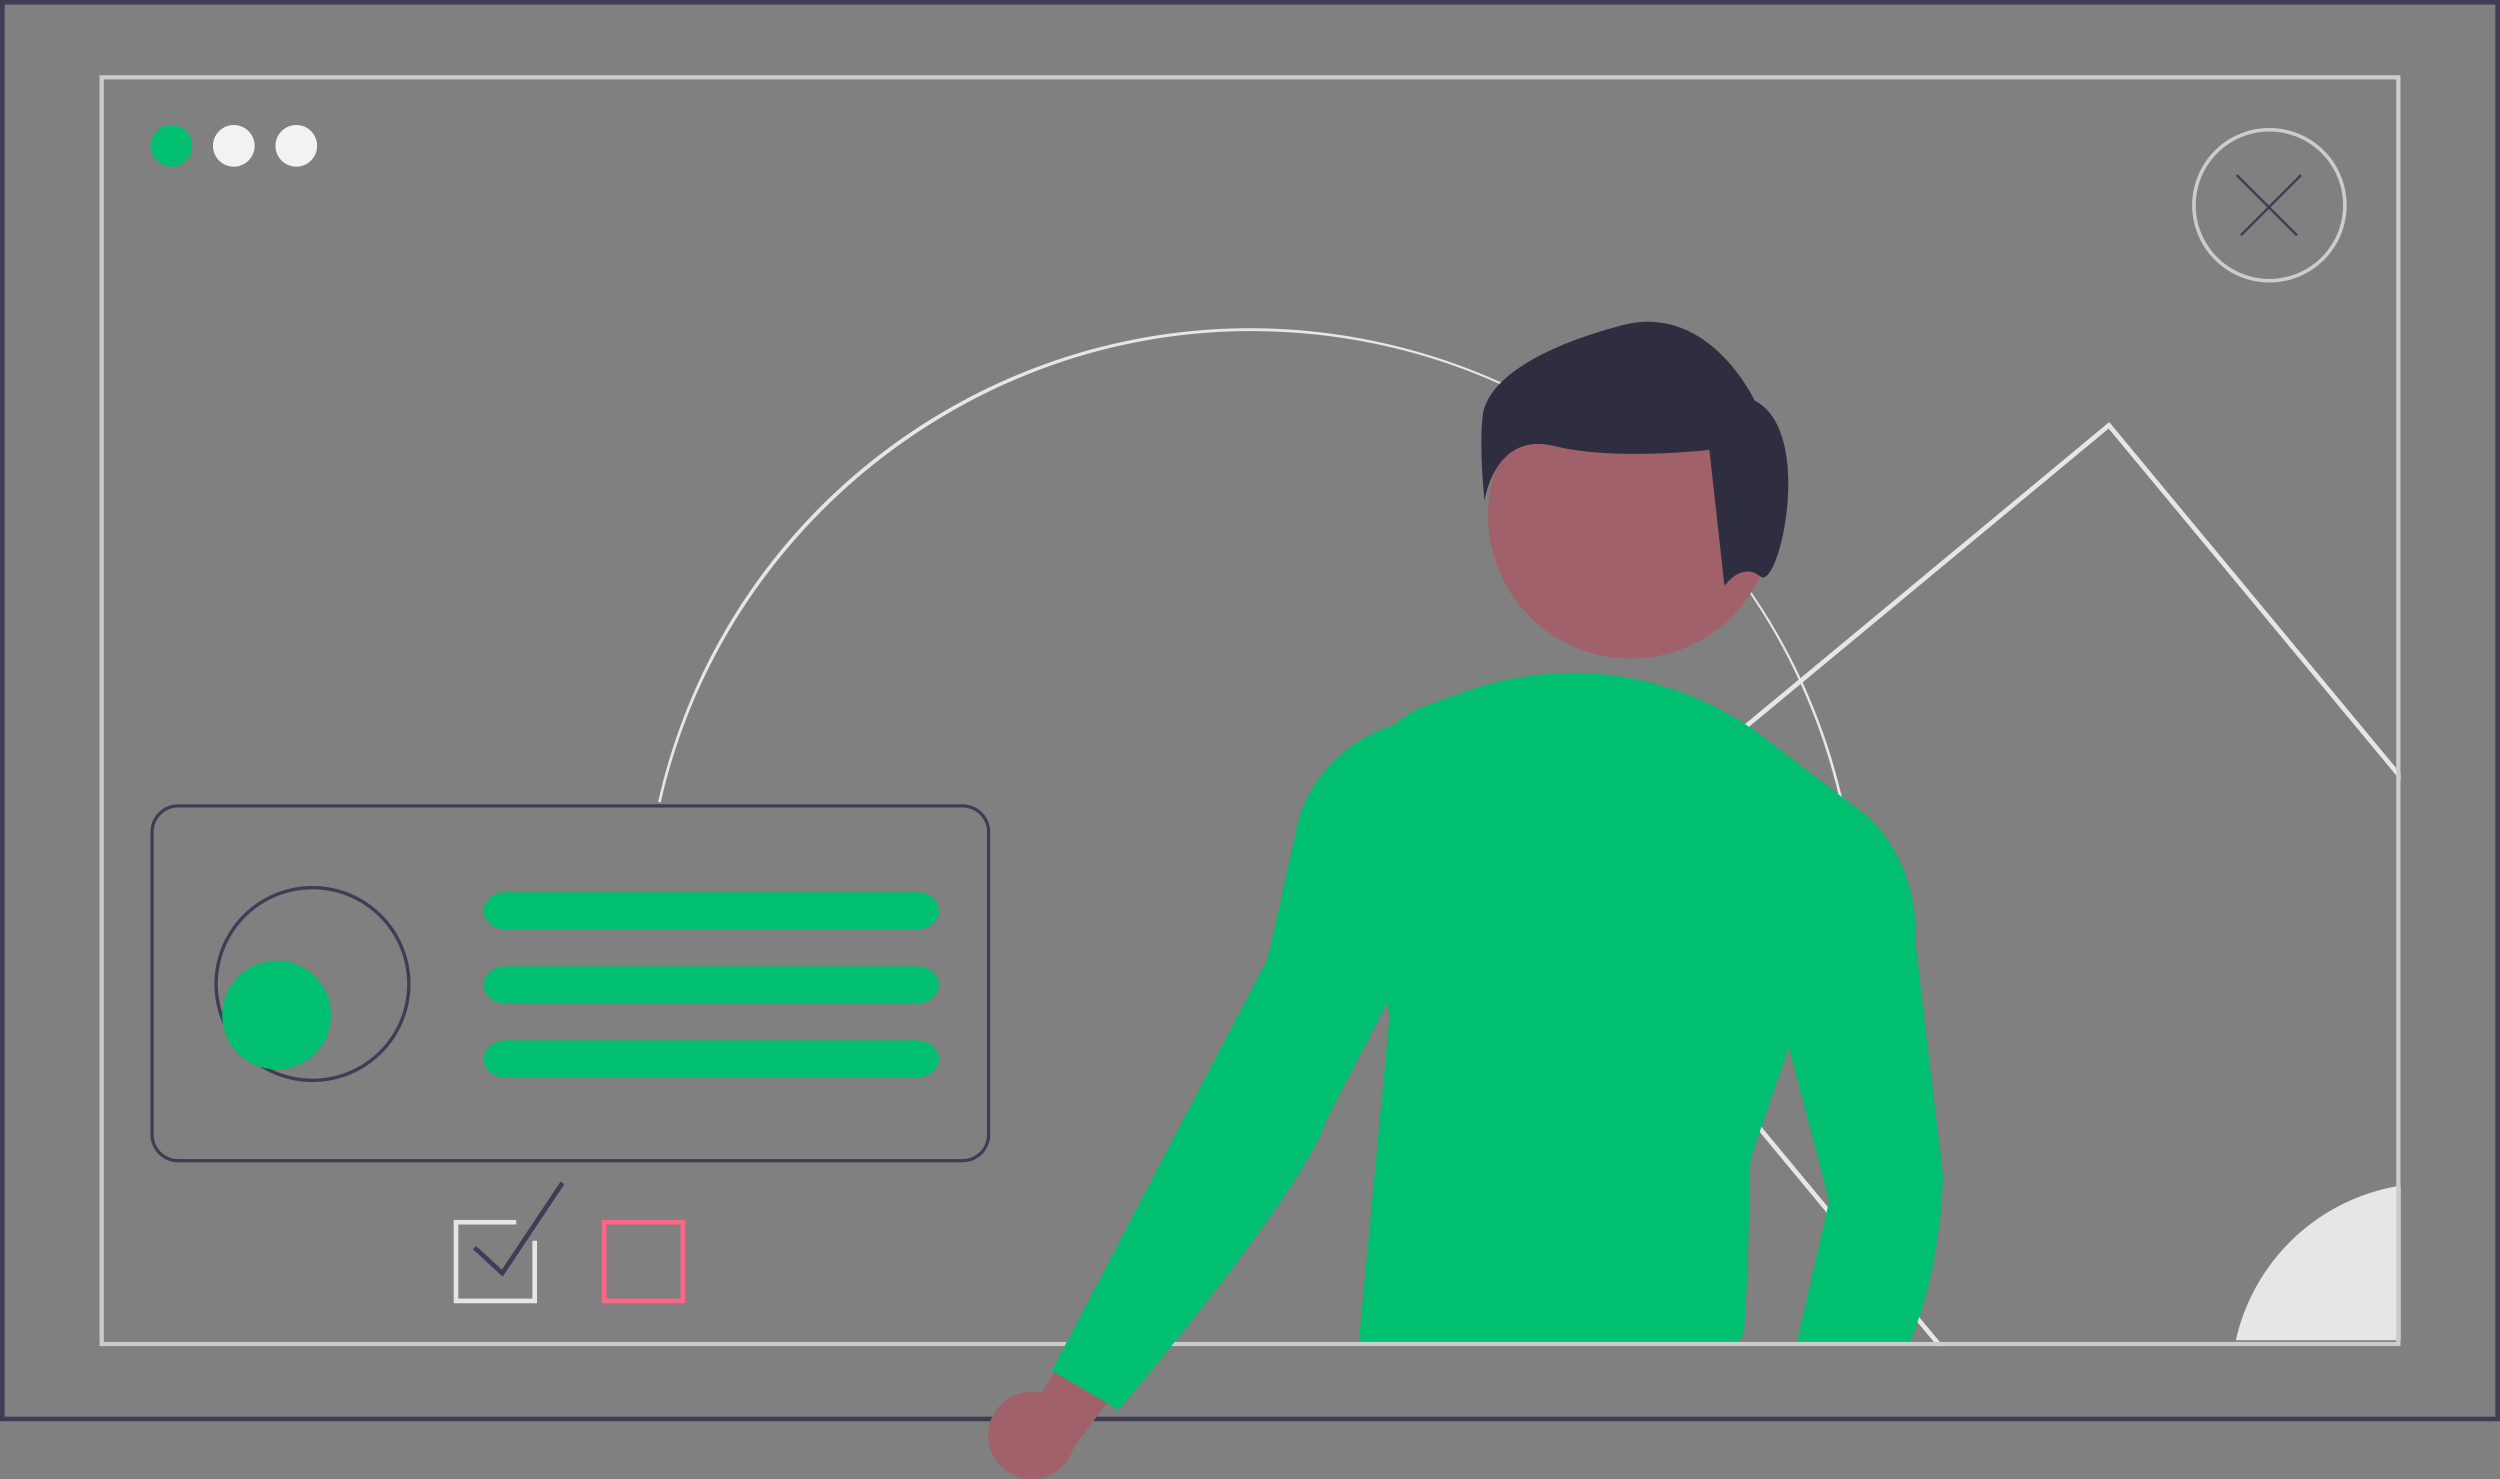 <svg id="b786c040-be29-4860-bc6a-b276c1c1f374" data-name="Layer 1" xmlns="http://www.w3.org/2000/svg" width="1080"
     height="639.014" viewBox="0 0 1080 639.014">
    <rect x="0" y="0" width="1080" height="639.014" fill="#808080" stroke="none"/>
    <path id="a513f258-927a-4de2-b47c-f6d8484aa7b1" data-name="Path 103"
          d="M345.467,477.129l-1.153-.26c31.958-141.342,172.446-230.015,313.788-198.057A262.383,262.383,0,0,1,856,476.169l-1.152.262c-27.208-119.463-131.908-202.9-254.612-202.9C479.14,273.536,371.994,359.159,345.467,477.129Z"
          transform="translate(-60 -130.493)" fill="#e6e6e6"/>
    <path id="b48e35fb-0fa9-4a6e-a77a-d5ee8c8a325a" data-name="Path 104"
          d="M1140,744.493H60v-614H1140Zm-1078-2H1138v-610H62Z" transform="translate(-60 -130.493)" fill="#3f3d56"/>
    <circle id="f75cebf4-07f7-4414-ab86-40e5ab2d2599" data-name="Ellipse 12" cx="74" cy="63" r="9"
            fill="#01bf71"/>
    <circle id="b3bbee1c-ff7e-4047-80a7-543833fb4a02" data-name="Ellipse 13" cx="101" cy="63" r="9"
            fill="#f2f2f2"/>
    <circle id="b056dc2b-10c3-4366-8b68-ab2b41800264" data-name="Ellipse 14" cx="128" cy="63" r="9"
            fill="#f2f2f2"/>
    <path id="b7f9e633-caf8-48cc-9bf3-ee1e6a98fd8b" data-name="Path 107"
          d="M1097,642.708v66.785h-71.119A86.746,86.746,0,0,1,1097,642.708Z" transform="translate(-60 -130.493)"
          fill="#e6e6e6"/>
    <path id="afff29c9-505b-4418-a373-01de3d3be863" data-name="Path 108"
          d="M971.82,313.593l-.64-.77L731.79,511.353l-.77.64,165.87,200h2.6L733.84,512.253l237.08-196.61L1097,467.673v-3.14Z"
          transform="translate(-60 -130.493)" fill="#e6e6e6"/>
    <circle id="f8cef931-c3bb-4037-9a50-1e0fdc7c5e4a" data-name="Ellipse 15" cx="704.534" cy="222.815" r="61.692"
            fill="#a0616a"/>
    <path id="a345d496-be51-4ced-87e4-88917a587ade" data-name="Path 111"
          d="M867.086,483.471l-34.33,99.535v.009l-16.545,47.991s-1.689,76.305-3.386,76.305c-.352,0-.853,1.099-1.416,2.832H647.012L660.206,569.952l-.809-6.532-10.32-83.731a41.962,41.962,0,0,1,27.729-44.72l17.245-6.063a136.524,136.524,0,0,1,70.51-5.376l0,0A136.524,136.524,0,0,1,822.171,449.184Z"
          transform="translate(-60 -130.493)" fill="#01bf71"/>
    <path id="a678a244-be81-46d4-9955-cfd6d99b50a8" data-name="Path 113"
          d="M818.033,303.605S798.446,261.167,760.9,270.96s-58.761,24.484-60.393,39.174.816,36.726.816,36.726,4.081-30.2,30.2-23.668,66.922,1.632,66.922,1.632l6.529,58.761s7.345-10.61,15.506-4.081S844.149,316.663,818.033,303.605Z"
          transform="translate(-60 -130.493)" fill="#2f2e41"/>
    <path id="b1de1415-f5bf-440f-a8b8-fa9f905c1360" data-name="Path 114"
          d="M899.306,637.786s0,38.746-14.241,72.355H836.133l.431-1.135L850.128,649.652l-5.084-20.345-12.288-46.293v-.009a135.33,135.33,0,0,1,1.086-73.281l.556-1.871a34.102,34.102,0,0,1,32.688-24.383h0s22.043,18.656,20.345,54.262Z"
          transform="translate(-60 -130.493)" fill="#01bf71"/>
    <path id="f1868812-8ac7-4b0c-a438-ab55a4a15b12" data-name="Path 121"
          d="M1040.387,252.532a33.376,33.376,0,1,1,33.376-33.376v0A33.376,33.376,0,0,1,1040.387,252.532Zm0-65.2a31.824,31.824,0,1,0,31.824,31.824h0A31.824,31.824,0,0,0,1040.387,187.332Z"
          transform="translate(-60 -130.493)" fill="#ccc"/>
    <path id="b1b186d5-33ae-41a2-a01c-c43193f01a60" data-name="Path 123"
          d="M1097,711.993H103v-549h994Zm-992.159-1.788h990.318V164.781H104.841Z" transform="translate(-60 -130.493)"
          fill="#ccc"/>
    <path id="b98eb8ea-1fd7-4cba-9afb-7866ed7d6078" data-name="Path 122"
          d="M1054.448,206.463l-.729-.729-13.554,13.555-13.555-13.555-.729.729,13.554,13.554-11.75,11.75.729.729,11.75-11.75,11.75,11.75.729-.729-11.75-11.75Z"
          transform="translate(-60 -130.493)" fill="#3f3d56"/>
    <path id="a9b170f1-abe6-494b-85b0-d8713abcdd5c" data-name="Path 146"
          d="M475.826,477.939H136.952A11.969,11.969,0,0,0,125,489.891V620.659a11.969,11.969,0,0,0,11.952,11.957H475.826a11.969,11.969,0,0,0,11.952-11.952V489.891A11.969,11.969,0,0,0,475.826,477.939Zm10.546,142.721a10.559,10.559,0,0,1-10.546,10.546H136.952a10.559,10.559,0,0,1-10.546-10.546V489.891a10.559,10.559,0,0,1,10.546-10.546H475.826a10.559,10.559,0,0,1,10.546,10.546Z"
          transform="translate(-60 -130.493)" fill="#3f3d56"/>
    <path id="b6b39a3c-92e5-4d4e-830c-c9cb70ad8092" data-name="Path 141"
          d="M456.003,515.938H278.481c-5.156,0-9.39,3.4-9.591,7.686a2.142,2.142,0,0,0-.015.314c.007,4.416,4.3,7.994,9.606,8H456.003c5.305,0,9.606-3.582,9.606-8S461.309,515.938,456.003,515.938Z"
          transform="translate(-60 -130.493)" fill="#01bf71"/>
    <path id="ae94418e-82bb-46b2-bcad-c3c282755a35" data-name="Path 141-2"
          d="M456.003,547.939H278.481c-5.156,0-9.39,3.4-9.591,7.686a2.142,2.142,0,0,0-.015.314c.007,4.416,4.3,7.994,9.606,8H456.003c5.305,0,9.606-3.582,9.606-8S461.308,547.939,456.003,547.939Z"
          transform="translate(-60 -130.493)" fill="#01bf71"/>
    <path id="e8feddc1-03fc-4048-aa80-45fc0ee9652e" data-name="Path 141-3"
          d="M456.003,579.939H278.481c-5.156,0-9.39,3.4-9.591,7.686a2.142,2.142,0,0,0-.015.314c.007,4.416,4.3,7.994,9.606,8H456.003c5.305,0,9.606-3.582,9.606-8S461.309,579.939,456.003,579.939Z"
          transform="translate(-60 -130.493)" fill="#01bf71"/>
    <path id="bcd0b27f-9e6f-4dd4-9c6b-301806d9c28e" data-name="Path 140"
          d="M194.988,597.938a42.353,42.353,0,1,1,42.353-42.353,42.353,42.353,0,0,1-42.353,42.353Zm0-83.245a40.892,40.892,0,1,0,40.892,40.892v0A40.892,40.892,0,0,0,194.988,514.693Z"
          transform="translate(-60 -130.493)" fill="#3f3d56"/>
    <path id="a4b95a53-3e76-43d9-9905-f39259c2aa97" data-name="Path 118" d="M356,693.493H320v-36h36Zm-34-2h32v-32H322Z"
          transform="translate(-60 -130.493)" fill="#ff6584"/>
    <path id="b5224a29-3e2c-47b8-aafd-f30a3a8a6089" data-name="Path 119"
          d="M277.185,682.018,264.324,670.23l1.352-1.474,11.139,10.212,25.353-38.03,1.664,1.11Z"
          transform="translate(-60 -130.493)" fill="#3f3d56"/>
    <path id="b1af4244-ebcd-4e3e-9659-fd120ece41f1" data-name="Path 120"
          d="M290,666.493v25H258v-32h25v-2H256v36h36v-27Z" transform="translate(-60 -130.493)" fill="#e5e5e5"/>
    <circle id="aed972d3-7bba-44b7-a5d2-fd1675eb4fbc" data-name="Ellipse 18" cx="119.5" cy="438.5" r="23.5"
            fill="#01bf71"/>
    <path d="M486.901,749.583a18.724,18.724,0,0,1,22.938-17.267l35.48-56.29,14.269,31.495-35.88,48.625a18.825,18.825,0,0,1-36.808-6.564Z"
          transform="translate(-60 -130.493)" fill="#a0616a"/>
    <path id="b4b1ee8f-44c7-4e6a-b1f2-73ec029b7adc" data-name="Path 115"
          d="M672.177,441.361l-1.958.346c-21.997,3.885-40.648,18.905-48.351,39.873q-.346.943-.665,1.897l-13.566,61.044L514.372,722.574l28.831,16.956s79.7-93.266,89.874-125.485l40.967-78.785a25.532,25.532,0,0,0,2.861-12.761l-3.071-79.8A1.413,1.413,0,0,0,672.177,441.361Z"
          transform="translate(-60 -130.493)" fill="#01bf71"/>
</svg>